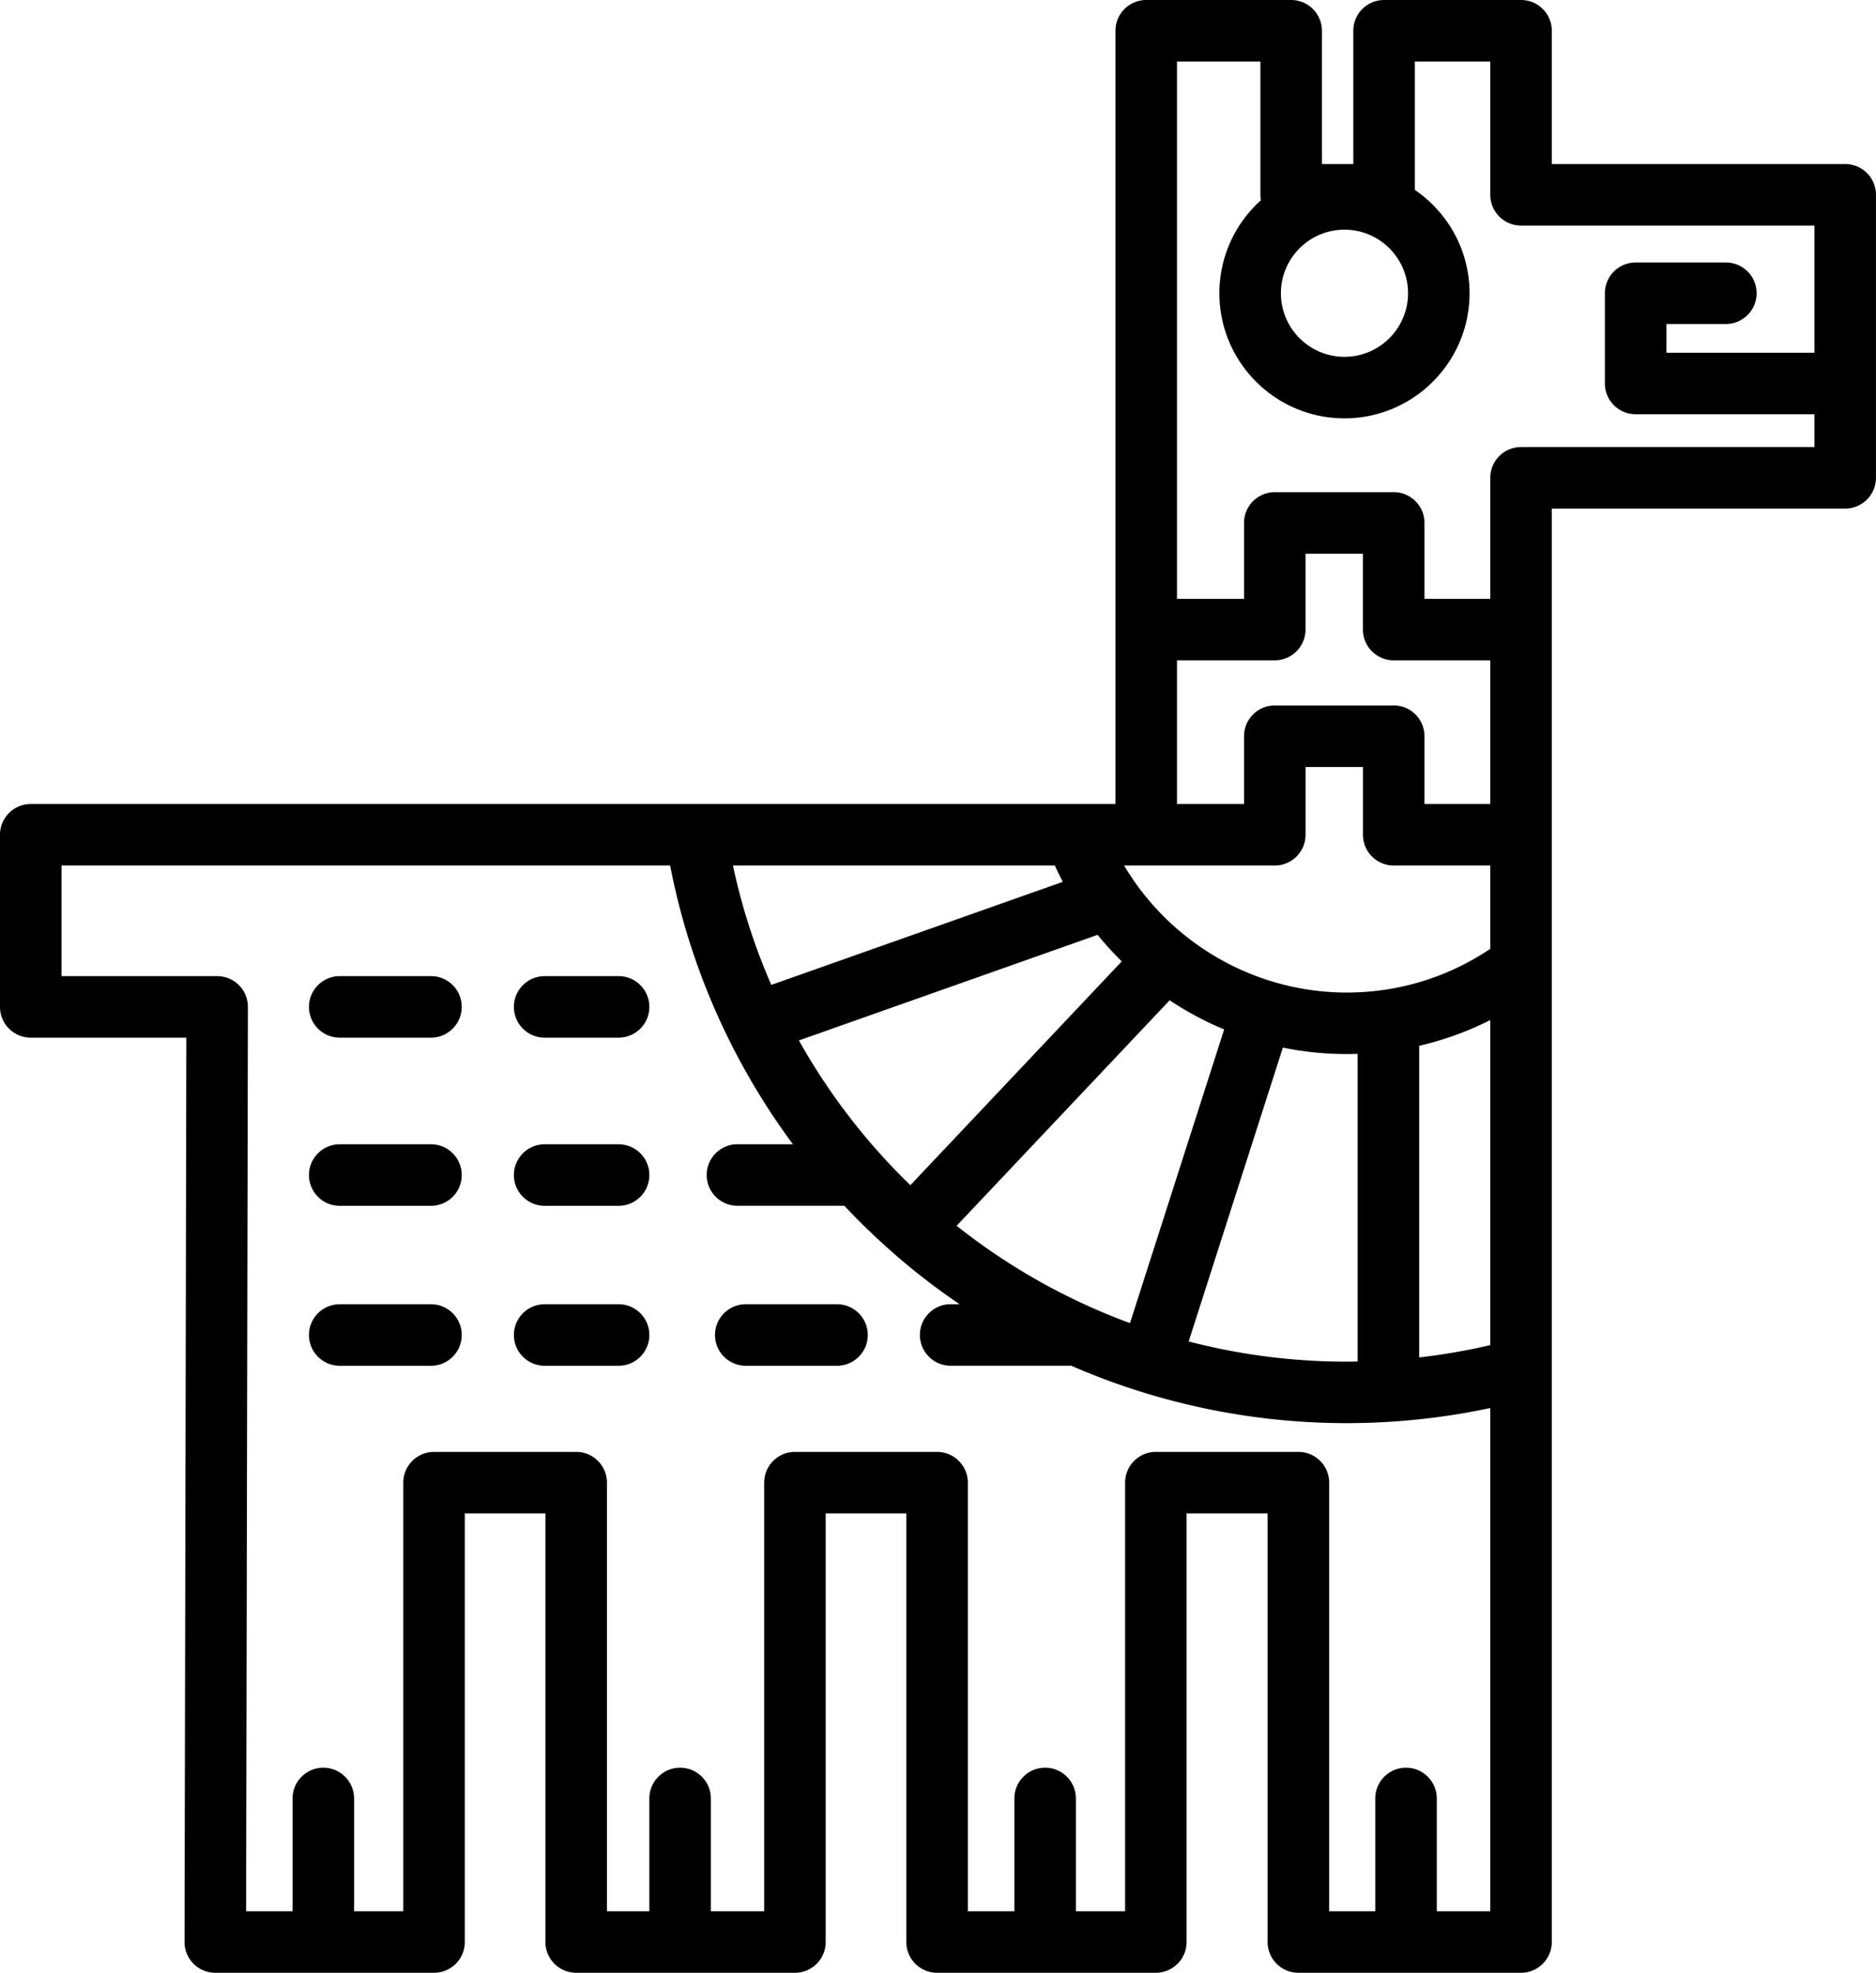 <svg xmlns="http://www.w3.org/2000/svg" viewBox="0 0 457.45 481" xml:space="preserve"><path fill="currentColor" d="M449.95 40H378.4V7.5c0-4.14-3.36-7.5-7.5-7.5h-33.4c-4.14 0-7.5 3.36-7.5 7.5V40h-7.66V7.5c0-4.14-3.36-7.5-7.5-7.5H279.5c-4.14 0-7.5 3.36-7.5 7.5v188.53H7.5c-4.14 0-7.5 3.36-7.5 7.5v41.97c0 4.14 3.36 7.5 7.5 7.5h37.94L45 473.49c0 1.99.78 3.9 2.19 5.31a7.509 7.509 0 0 0 5.31 2.2h53.34c4.14 0 7.5-3.36 7.5-7.5V369H133v104.5c0 4.14 3.36 7.5 7.5 7.5h53.34c4.14 0 7.5-3.36 7.5-7.5V369H221v104.5c0 4.14 3.36 7.5 7.5 7.5h53.34c4.14 0 7.5-3.36 7.5-7.5V369h19.76v104.5c0 4.14 3.36 7.5 7.5 7.5h54.29c4.14 0 7.5-3.36 7.5-7.5V124h71.55c4.14 0 7.5-3.36 7.5-7.5v-69c.01-4.14-3.35-7.5-7.49-7.5zM327.84 56c8.55 0 15.5 6.95 15.5 15.5S336.39 87 327.84 87s-15.5-6.95-15.5-15.5S319.3 56 327.84 56zm-54.31 178.41-51.54 54.56a153.552 153.552 0 0 1-27.18-35.29l72.84-25.75c1.84 2.27 3.8 4.43 5.88 6.48zm2.01 88.19a152.69 152.69 0 0 1-42.27-23.73l51.94-54.98c4.18 2.78 8.63 5.16 13.29 7.11l-22.96 71.6zm37.28-67.18a76.875 76.875 0 0 0 18.23 1.53v75.01c-.9.02-1.81.04-2.71.04-13.08 0-26.01-1.68-38.49-4.93l22.97-71.65zm-55.6-44.39c.61 1.35 1.25 2.68 1.94 3.98l-71.08 25.13c-4.08-9.33-7.22-19.08-9.36-29.11h78.5zM363.4 466h-13.05v-27.5c0-4.14-3.36-7.5-7.5-7.5-4.14 0-7.5 3.36-7.5 7.5V466h-11.24V361.5c0-4.14-3.36-7.5-7.5-7.5h-34.76c-4.14 0-7.5 3.36-7.5 7.5V466h-12v-27.5c0-4.14-3.36-7.5-7.5-7.5-4.14 0-7.5 3.36-7.5 7.5V466H236V361.5c0-4.14-3.36-7.5-7.5-7.5h-34.66c-4.14 0-7.5 3.36-7.5 7.5V466h-13v-27.5c0-4.14-3.36-7.5-7.5-7.5-4.14 0-7.5 3.36-7.5 7.5V466H148V361.5c0-4.14-3.36-7.5-7.5-7.5h-34.66c-4.14 0-7.5 3.36-7.5 7.5V466h-12v-27.5c0-4.14-3.36-7.5-7.5-7.5-4.14 0-7.5 3.36-7.5 7.5V466H60.01l.44-220.49c0-1.99-.78-3.9-2.19-5.31a7.509 7.509 0 0 0-5.31-2.2H15v-26.97h148.41c2.81 14.51 7.52 28.51 13.96 41.67.08.16.15.33.23.48 4.46 9.04 9.73 17.69 15.75 25.81h-13.53c-4.14 0-7.5 3.36-7.5 7.5 0 4.14 3.36 7.5 7.5 7.5h26.07c3.58 3.82 7.35 7.47 11.3 10.96l.02.02c.41.36.81.72 1.22 1.08 4.97 4.3 10.16 8.28 15.55 11.94h-2.17c-4.14 0-7.5 3.36-7.5 7.5 0 4.14 3.36 7.5 7.5 7.5h29.03c.11 0 .22-.01.33-.02a167.982 167.982 0 0 0 67.17 14.02c11.83 0 23.58-1.25 35.05-3.68V466zm0-138.04c-5.71 1.34-11.5 2.33-17.34 3.01v-75.98c6.01-1.39 11.82-3.5 17.34-6.28v79.25zm0-96.62c-10.38 6.98-22.42 10.66-35.05 10.66-22.43 0-43.04-12.09-54.24-30.97h5.4c.06 0 .11-.01.17-.01.06 0 .11.01.17.01h31c4.14 0 7.5-3.36 7.5-7.5V187h14v16.53c0 4.14 3.36 7.5 7.5 7.5h23.55v20.31zm0-35.31h-16.05V179.5c0-4.14-3.36-7.5-7.5-7.5h-29c-4.14 0-7.5 3.36-7.5 7.5v16.53H287V161h23.84c4.14 0 7.5-3.36 7.5-7.5V135h14v18.5c0 4.14 3.36 7.5 7.5 7.5h23.55v35.03zM442.45 86h-36.11v-7h14.5c4.14 0 7.5-3.36 7.5-7.5 0-4.14-3.36-7.5-7.5-7.5h-22c-4.14 0-7.5 3.36-7.5 7.5v22c0 4.14 3.36 7.5 7.5 7.5h43.61v8H370.9c-4.14 0-7.5 3.36-7.5 7.5V146h-16.05v-18.5c0-4.14-3.36-7.5-7.5-7.5h-29c-4.14 0-7.5 3.36-7.5 7.5V146H287V15h20.34v32.5c0 .45.05.9.12 1.33-6.21 5.59-10.12 13.68-10.12 22.67 0 16.82 13.68 30.5 30.5 30.5s30.5-13.68 30.5-30.5c0-10.46-5.3-19.71-13.34-25.2V15h18.4v32.5c0 4.14 3.36 7.5 7.5 7.5h71.55v31zM150.84 238h-18.03c-4.14 0-7.5 3.36-7.5 7.5 0 4.14 3.36 7.5 7.5 7.5h18.03c4.14 0 7.5-3.36 7.5-7.5 0-4.14-3.35-7.5-7.5-7.5zm-45.74 0H82.84c-4.14 0-7.5 3.36-7.5 7.5 0 4.14 3.36 7.5 7.5 7.5h22.25c4.14 0 7.5-3.36 7.5-7.5.01-4.14-3.35-7.5-7.49-7.5zm45.74 41h-18.03c-4.14 0-7.5 3.36-7.5 7.5 0 4.14 3.36 7.5 7.5 7.5h18.03c4.14 0 7.5-3.36 7.5-7.5 0-4.14-3.35-7.5-7.5-7.5zm-45.74 0H82.84c-4.14 0-7.5 3.36-7.5 7.5 0 4.14 3.36 7.5 7.5 7.5h22.25c4.14 0 7.5-3.36 7.5-7.5.01-4.14-3.35-7.5-7.49-7.5zm45.74 39h-18.03c-4.14 0-7.5 3.36-7.5 7.5 0 4.14 3.36 7.5 7.5 7.5h18.03c4.14 0 7.5-3.36 7.5-7.5 0-4.14-3.35-7.5-7.5-7.5zm-45.74 0H82.84c-4.14 0-7.5 3.36-7.5 7.5 0 4.14 3.36 7.5 7.5 7.5h22.25c4.14 0 7.5-3.36 7.5-7.5.01-4.14-3.35-7.5-7.49-7.5zm99 0h-22.25c-4.14 0-7.5 3.36-7.5 7.5 0 4.14 3.36 7.5 7.5 7.5h22.25c4.14 0 7.5-3.36 7.5-7.5 0-4.14-3.36-7.5-7.5-7.5z"/></svg>